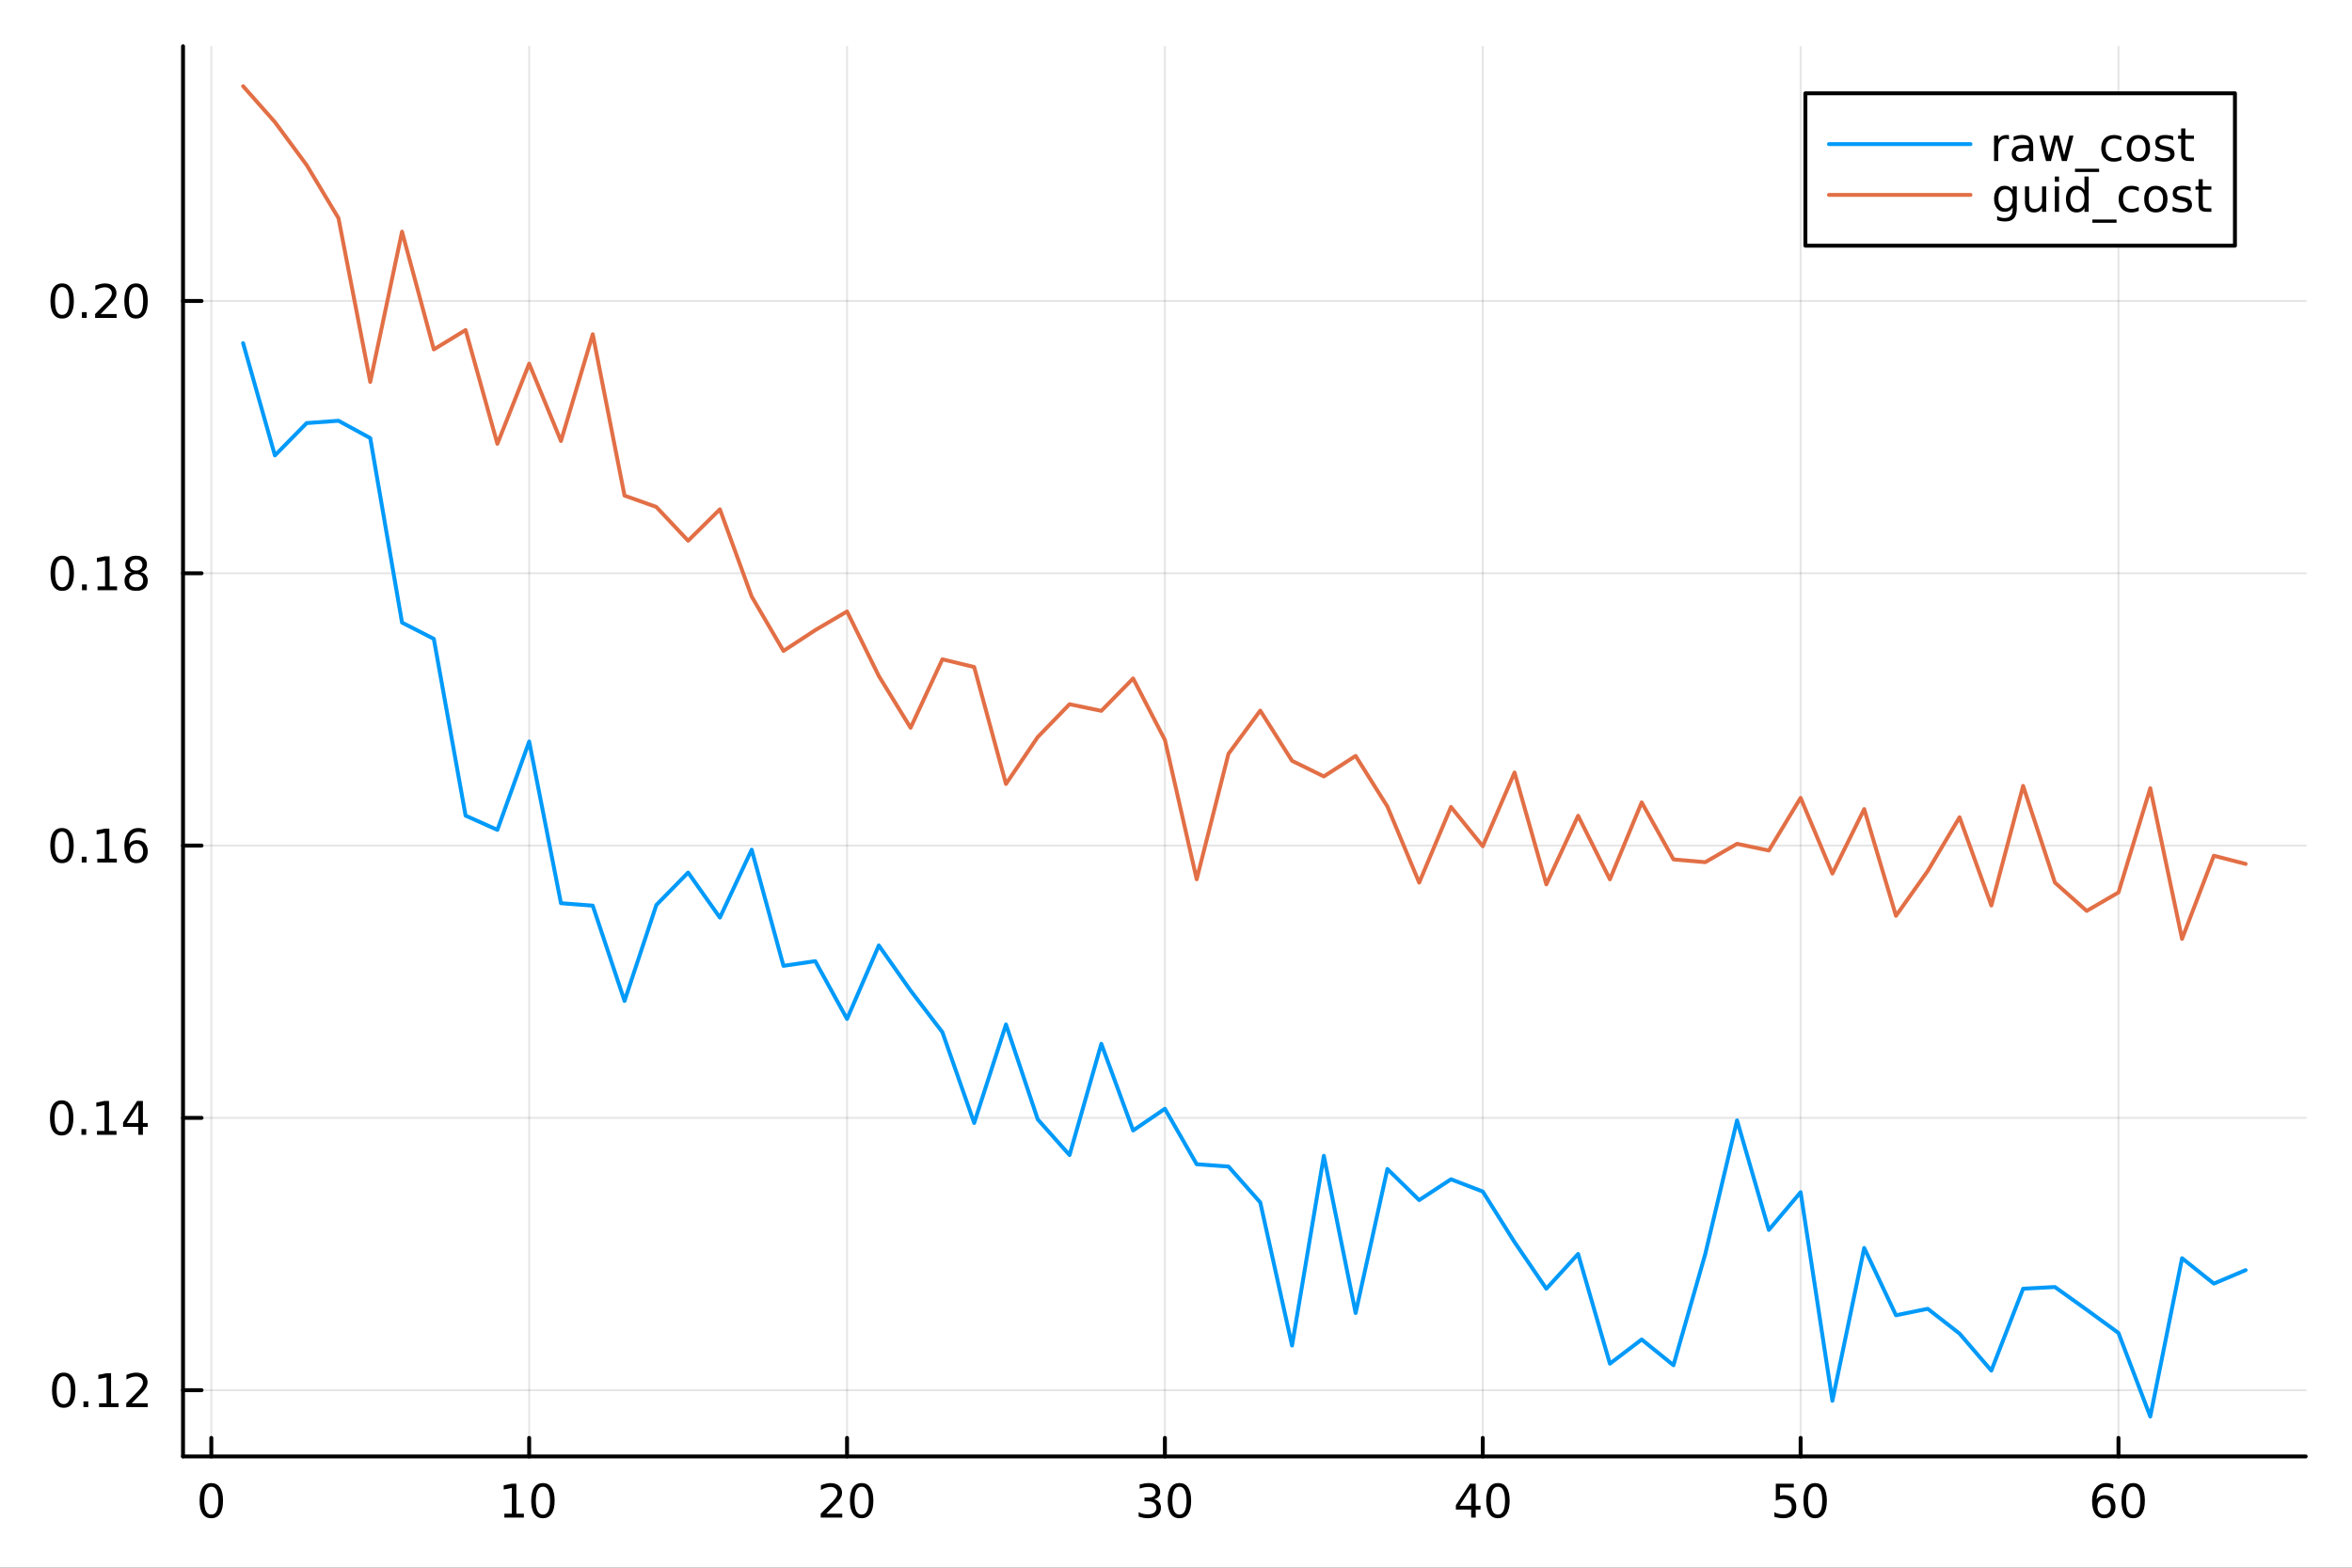 <?xml version="1.0" encoding="utf-8"?>
<svg xmlns="http://www.w3.org/2000/svg" xmlns:xlink="http://www.w3.org/1999/xlink" width="600" height="400" viewBox="0 0 2400 1600">
<rect x="0" y="0" width="2400" height="1600" fill="#333333" stroke="none"/>
<defs>
  <clipPath id="clip270">
    <rect x="0" y="0" width="2400" height="1600"/>
  </clipPath>
</defs>
<path clip-path="url(#clip270)" d="M0 1600 L2400 1600 L2400 0 L0 0  Z" fill="#ffffff" fill-rule="evenodd" fill-opacity="1"/>
<defs>
  <clipPath id="clip271">
    <rect x="480" y="0" width="1681" height="1600"/>
  </clipPath>
</defs>
<path clip-path="url(#clip270)" d="M186.76 1486.45 L2352.76 1486.45 L2352.76 47.244 L186.76 47.244  Z" fill="#ffffff" fill-rule="evenodd" fill-opacity="1"/>
<defs>
  <clipPath id="clip272">
    <rect x="186" y="47" width="2167" height="1440"/>
  </clipPath>
</defs>
<polyline clip-path="url(#clip272)" style="stroke:#000000; stroke-linecap:round; stroke-linejoin:round; stroke-width:2; stroke-opacity:0.1; fill:none" points="215.627,1486.45 215.627,47.244 "/>
<polyline clip-path="url(#clip272)" style="stroke:#000000; stroke-linecap:round; stroke-linejoin:round; stroke-width:2; stroke-opacity:0.1; fill:none" points="539.975,1486.45 539.975,47.244 "/>
<polyline clip-path="url(#clip272)" style="stroke:#000000; stroke-linecap:round; stroke-linejoin:round; stroke-width:2; stroke-opacity:0.1; fill:none" points="864.323,1486.45 864.323,47.244 "/>
<polyline clip-path="url(#clip272)" style="stroke:#000000; stroke-linecap:round; stroke-linejoin:round; stroke-width:2; stroke-opacity:0.1; fill:none" points="1188.67,1486.45 1188.67,47.244 "/>
<polyline clip-path="url(#clip272)" style="stroke:#000000; stroke-linecap:round; stroke-linejoin:round; stroke-width:2; stroke-opacity:0.1; fill:none" points="1513.02,1486.45 1513.02,47.244 "/>
<polyline clip-path="url(#clip272)" style="stroke:#000000; stroke-linecap:round; stroke-linejoin:round; stroke-width:2; stroke-opacity:0.1; fill:none" points="1837.37,1486.45 1837.37,47.244 "/>
<polyline clip-path="url(#clip272)" style="stroke:#000000; stroke-linecap:round; stroke-linejoin:round; stroke-width:2; stroke-opacity:0.1; fill:none" points="2161.71,1486.45 2161.71,47.244 "/>
<polyline clip-path="url(#clip270)" style="stroke:#000000; stroke-linecap:round; stroke-linejoin:round; stroke-width:4; stroke-opacity:1; fill:none" points="186.76,1486.45 2352.76,1486.45 "/>
<polyline clip-path="url(#clip270)" style="stroke:#000000; stroke-linecap:round; stroke-linejoin:round; stroke-width:4; stroke-opacity:1; fill:none" points="215.627,1486.45 215.627,1467.55 "/>
<polyline clip-path="url(#clip270)" style="stroke:#000000; stroke-linecap:round; stroke-linejoin:round; stroke-width:4; stroke-opacity:1; fill:none" points="539.975,1486.45 539.975,1467.55 "/>
<polyline clip-path="url(#clip270)" style="stroke:#000000; stroke-linecap:round; stroke-linejoin:round; stroke-width:4; stroke-opacity:1; fill:none" points="864.323,1486.45 864.323,1467.55 "/>
<polyline clip-path="url(#clip270)" style="stroke:#000000; stroke-linecap:round; stroke-linejoin:round; stroke-width:4; stroke-opacity:1; fill:none" points="1188.67,1486.45 1188.67,1467.55 "/>
<polyline clip-path="url(#clip270)" style="stroke:#000000; stroke-linecap:round; stroke-linejoin:round; stroke-width:4; stroke-opacity:1; fill:none" points="1513.02,1486.45 1513.02,1467.55 "/>
<polyline clip-path="url(#clip270)" style="stroke:#000000; stroke-linecap:round; stroke-linejoin:round; stroke-width:4; stroke-opacity:1; fill:none" points="1837.37,1486.45 1837.37,1467.55 "/>
<polyline clip-path="url(#clip270)" style="stroke:#000000; stroke-linecap:round; stroke-linejoin:round; stroke-width:4; stroke-opacity:1; fill:none" points="2161.71,1486.45 2161.71,1467.55 "/>
<path clip-path="url(#clip270)" d="M215.627 1517.37 Q212.016 1517.37 210.187 1520.93 Q208.382 1524.47 208.382 1531.6 Q208.382 1538.71 210.187 1542.27 Q212.016 1545.82 215.627 1545.82 Q219.261 1545.82 221.067 1542.27 Q222.896 1538.71 222.896 1531.6 Q222.896 1524.47 221.067 1520.93 Q219.261 1517.37 215.627 1517.37 M215.627 1513.66 Q221.437 1513.66 224.493 1518.27 Q227.571 1522.85 227.571 1531.6 Q227.571 1540.33 224.493 1544.94 Q221.437 1549.52 215.627 1549.52 Q209.817 1549.52 206.738 1544.94 Q203.683 1540.33 203.683 1531.6 Q203.683 1522.85 206.738 1518.27 Q209.817 1513.66 215.627 1513.66 Z" fill="#000000" fill-rule="nonzero" fill-opacity="1" /><path clip-path="url(#clip270)" d="M514.663 1544.91 L522.302 1544.91 L522.302 1518.55 L513.991 1520.21 L513.991 1515.95 L522.255 1514.29 L526.931 1514.29 L526.931 1544.91 L534.57 1544.91 L534.57 1548.85 L514.663 1548.85 L514.663 1544.91 Z" fill="#000000" fill-rule="nonzero" fill-opacity="1" /><path clip-path="url(#clip270)" d="M554.014 1517.37 Q550.403 1517.37 548.575 1520.93 Q546.769 1524.47 546.769 1531.6 Q546.769 1538.71 548.575 1542.27 Q550.403 1545.82 554.014 1545.82 Q557.649 1545.82 559.454 1542.27 Q561.283 1538.71 561.283 1531.6 Q561.283 1524.47 559.454 1520.93 Q557.649 1517.37 554.014 1517.37 M554.014 1513.66 Q559.824 1513.66 562.88 1518.27 Q565.959 1522.85 565.959 1531.6 Q565.959 1540.33 562.88 1544.94 Q559.824 1549.52 554.014 1549.52 Q548.204 1549.52 545.125 1544.94 Q542.07 1540.33 542.07 1531.6 Q542.07 1522.85 545.125 1518.27 Q548.204 1513.66 554.014 1513.66 Z" fill="#000000" fill-rule="nonzero" fill-opacity="1" /><path clip-path="url(#clip270)" d="M843.096 1544.91 L859.416 1544.91 L859.416 1548.85 L837.471 1548.85 L837.471 1544.91 Q840.133 1542.16 844.717 1537.53 Q849.323 1532.88 850.504 1531.53 Q852.749 1529.01 853.629 1527.27 Q854.531 1525.51 854.531 1523.82 Q854.531 1521.07 852.587 1519.33 Q850.666 1517.6 847.564 1517.6 Q845.365 1517.6 842.911 1518.36 Q840.481 1519.13 837.703 1520.68 L837.703 1515.95 Q840.527 1514.82 842.981 1514.24 Q845.434 1513.66 847.471 1513.66 Q852.842 1513.66 856.036 1516.35 Q859.23 1519.03 859.23 1523.52 Q859.23 1525.65 858.42 1527.57 Q857.633 1529.47 855.527 1532.07 Q854.948 1532.74 851.846 1535.95 Q848.744 1539.15 843.096 1544.91 Z" fill="#000000" fill-rule="nonzero" fill-opacity="1" /><path clip-path="url(#clip270)" d="M879.23 1517.37 Q875.619 1517.37 873.791 1520.93 Q871.985 1524.47 871.985 1531.6 Q871.985 1538.71 873.791 1542.27 Q875.619 1545.82 879.23 1545.82 Q882.865 1545.82 884.67 1542.27 Q886.499 1538.71 886.499 1531.6 Q886.499 1524.47 884.67 1520.93 Q882.865 1517.37 879.23 1517.37 M879.23 1513.66 Q885.041 1513.66 888.096 1518.27 Q891.175 1522.85 891.175 1531.6 Q891.175 1540.33 888.096 1544.94 Q885.041 1549.52 879.23 1549.52 Q873.42 1549.52 870.342 1544.94 Q867.286 1540.33 867.286 1531.6 Q867.286 1522.85 870.342 1518.27 Q873.42 1513.66 879.23 1513.66 Z" fill="#000000" fill-rule="nonzero" fill-opacity="1" /><path clip-path="url(#clip270)" d="M1177.51 1530.21 Q1180.87 1530.93 1182.75 1533.2 Q1184.64 1535.47 1184.64 1538.8 Q1184.64 1543.92 1181.12 1546.72 Q1177.61 1549.52 1171.12 1549.52 Q1168.95 1549.52 1166.63 1549.08 Q1164.34 1548.66 1161.89 1547.81 L1161.89 1543.29 Q1163.83 1544.43 1166.15 1545.01 Q1168.46 1545.58 1170.99 1545.58 Q1175.38 1545.58 1177.68 1543.85 Q1179.99 1542.11 1179.99 1538.8 Q1179.99 1535.75 1177.84 1534.03 Q1175.71 1532.3 1171.89 1532.3 L1167.86 1532.3 L1167.86 1528.45 L1172.07 1528.45 Q1175.52 1528.45 1177.35 1527.09 Q1179.18 1525.7 1179.18 1523.11 Q1179.18 1520.45 1177.28 1519.03 Q1175.41 1517.6 1171.89 1517.6 Q1169.97 1517.6 1167.77 1518.01 Q1165.57 1518.43 1162.93 1519.31 L1162.93 1515.14 Q1165.59 1514.4 1167.91 1514.03 Q1170.25 1513.66 1172.31 1513.66 Q1177.63 1513.66 1180.73 1516.09 Q1183.83 1518.5 1183.83 1522.62 Q1183.83 1525.49 1182.19 1527.48 Q1180.55 1529.45 1177.51 1530.21 Z" fill="#000000" fill-rule="nonzero" fill-opacity="1" /><path clip-path="url(#clip270)" d="M1203.51 1517.37 Q1199.9 1517.37 1198.07 1520.93 Q1196.26 1524.47 1196.26 1531.6 Q1196.26 1538.71 1198.07 1542.27 Q1199.9 1545.82 1203.51 1545.82 Q1207.14 1545.82 1208.95 1542.27 Q1210.78 1538.71 1210.78 1531.6 Q1210.78 1524.47 1208.95 1520.93 Q1207.14 1517.37 1203.51 1517.37 M1203.51 1513.66 Q1209.32 1513.66 1212.37 1518.27 Q1215.45 1522.85 1215.45 1531.6 Q1215.45 1540.33 1212.37 1544.94 Q1209.32 1549.52 1203.51 1549.52 Q1197.7 1549.52 1194.62 1544.94 Q1191.56 1540.33 1191.56 1531.6 Q1191.56 1522.85 1194.62 1518.27 Q1197.7 1513.66 1203.51 1513.66 Z" fill="#000000" fill-rule="nonzero" fill-opacity="1" /><path clip-path="url(#clip270)" d="M1501.19 1518.36 L1489.38 1536.81 L1501.19 1536.81 L1501.19 1518.36 M1499.96 1514.29 L1505.84 1514.29 L1505.84 1536.81 L1510.77 1536.81 L1510.77 1540.7 L1505.84 1540.7 L1505.84 1548.85 L1501.19 1548.85 L1501.19 1540.7 L1485.59 1540.7 L1485.59 1536.19 L1499.96 1514.29 Z" fill="#000000" fill-rule="nonzero" fill-opacity="1" /><path clip-path="url(#clip270)" d="M1528.51 1517.37 Q1524.89 1517.37 1523.07 1520.93 Q1521.26 1524.47 1521.26 1531.6 Q1521.26 1538.71 1523.07 1542.27 Q1524.89 1545.82 1528.51 1545.82 Q1532.14 1545.82 1533.94 1542.27 Q1535.77 1538.71 1535.77 1531.6 Q1535.77 1524.47 1533.94 1520.93 Q1532.14 1517.37 1528.51 1517.37 M1528.51 1513.66 Q1534.32 1513.66 1537.37 1518.27 Q1540.45 1522.85 1540.45 1531.6 Q1540.45 1540.33 1537.37 1544.94 Q1534.32 1549.52 1528.51 1549.52 Q1522.69 1549.52 1519.62 1544.94 Q1516.56 1540.33 1516.56 1531.6 Q1516.56 1522.85 1519.62 1518.27 Q1522.69 1513.66 1528.51 1513.66 Z" fill="#000000" fill-rule="nonzero" fill-opacity="1" /><path clip-path="url(#clip270)" d="M1812.07 1514.29 L1830.42 1514.29 L1830.42 1518.22 L1816.35 1518.22 L1816.35 1526.7 Q1817.37 1526.35 1818.39 1526.19 Q1819.4 1526 1820.42 1526 Q1826.21 1526 1829.59 1529.17 Q1832.97 1532.34 1832.97 1537.76 Q1832.97 1543.34 1829.5 1546.44 Q1826.02 1549.52 1819.71 1549.52 Q1817.53 1549.52 1815.26 1549.15 Q1813.02 1548.78 1810.61 1548.04 L1810.61 1543.34 Q1812.69 1544.47 1814.91 1545.03 Q1817.14 1545.58 1819.61 1545.58 Q1823.62 1545.58 1825.95 1543.48 Q1828.29 1541.37 1828.29 1537.76 Q1828.29 1534.15 1825.95 1532.04 Q1823.62 1529.94 1819.61 1529.94 Q1817.74 1529.94 1815.86 1530.35 Q1814.01 1530.77 1812.07 1531.65 L1812.07 1514.29 Z" fill="#000000" fill-rule="nonzero" fill-opacity="1" /><path clip-path="url(#clip270)" d="M1852.18 1517.37 Q1848.57 1517.37 1846.74 1520.93 Q1844.94 1524.47 1844.94 1531.6 Q1844.94 1538.71 1846.74 1542.27 Q1848.57 1545.82 1852.18 1545.82 Q1855.82 1545.82 1857.62 1542.27 Q1859.45 1538.71 1859.45 1531.6 Q1859.45 1524.47 1857.62 1520.93 Q1855.82 1517.37 1852.18 1517.37 M1852.18 1513.66 Q1857.99 1513.66 1861.05 1518.27 Q1864.13 1522.85 1864.13 1531.6 Q1864.13 1540.33 1861.05 1544.94 Q1857.99 1549.52 1852.18 1549.52 Q1846.37 1549.52 1843.29 1544.94 Q1840.24 1540.33 1840.24 1531.6 Q1840.24 1522.85 1843.29 1518.27 Q1846.37 1513.66 1852.18 1513.66 Z" fill="#000000" fill-rule="nonzero" fill-opacity="1" /><path clip-path="url(#clip270)" d="M2147.12 1529.7 Q2143.97 1529.7 2142.12 1531.86 Q2140.29 1534.01 2140.29 1537.76 Q2140.29 1541.49 2142.12 1543.66 Q2143.97 1545.82 2147.12 1545.82 Q2150.27 1545.82 2152.1 1543.66 Q2153.95 1541.49 2153.95 1537.76 Q2153.95 1534.01 2152.1 1531.86 Q2150.27 1529.7 2147.12 1529.7 M2156.4 1515.05 L2156.4 1519.31 Q2154.64 1518.48 2152.84 1518.04 Q2151.06 1517.6 2149.3 1517.6 Q2144.67 1517.6 2142.21 1520.72 Q2139.78 1523.85 2139.43 1530.17 Q2140.8 1528.15 2142.86 1527.09 Q2144.92 1526 2147.4 1526 Q2152.61 1526 2155.62 1529.17 Q2158.65 1532.32 2158.65 1537.76 Q2158.65 1543.08 2155.5 1546.3 Q2152.35 1549.52 2147.12 1549.52 Q2141.12 1549.52 2137.95 1544.94 Q2134.78 1540.33 2134.78 1531.6 Q2134.78 1523.41 2138.67 1518.55 Q2142.56 1513.66 2149.11 1513.66 Q2150.87 1513.66 2152.65 1514.01 Q2154.46 1514.36 2156.4 1515.05 Z" fill="#000000" fill-rule="nonzero" fill-opacity="1" /><path clip-path="url(#clip270)" d="M2176.7 1517.37 Q2173.09 1517.37 2171.26 1520.93 Q2169.46 1524.47 2169.46 1531.6 Q2169.46 1538.71 2171.26 1542.27 Q2173.09 1545.82 2176.7 1545.82 Q2180.34 1545.82 2182.14 1542.27 Q2183.97 1538.71 2183.97 1531.6 Q2183.97 1524.47 2182.14 1520.93 Q2180.34 1517.37 2176.7 1517.37 M2176.7 1513.66 Q2182.51 1513.66 2185.57 1518.27 Q2188.65 1522.85 2188.65 1531.6 Q2188.65 1540.33 2185.57 1544.94 Q2182.51 1549.52 2176.7 1549.52 Q2170.89 1549.52 2167.81 1544.94 Q2164.76 1540.33 2164.76 1531.6 Q2164.76 1522.85 2167.81 1518.27 Q2170.89 1513.66 2176.7 1513.66 Z" fill="#000000" fill-rule="nonzero" fill-opacity="1" /><polyline clip-path="url(#clip272)" style="stroke:#000000; stroke-linecap:round; stroke-linejoin:round; stroke-width:2; stroke-opacity:0.1; fill:none" points="186.76,1418.84 2352.76,1418.84 "/>
<polyline clip-path="url(#clip272)" style="stroke:#000000; stroke-linecap:round; stroke-linejoin:round; stroke-width:2; stroke-opacity:0.1; fill:none" points="186.76,1140.92 2352.76,1140.92 "/>
<polyline clip-path="url(#clip272)" style="stroke:#000000; stroke-linecap:round; stroke-linejoin:round; stroke-width:2; stroke-opacity:0.1; fill:none" points="186.76,863.003 2352.76,863.003 "/>
<polyline clip-path="url(#clip272)" style="stroke:#000000; stroke-linecap:round; stroke-linejoin:round; stroke-width:2; stroke-opacity:0.1; fill:none" points="186.76,585.086 2352.76,585.086 "/>
<polyline clip-path="url(#clip272)" style="stroke:#000000; stroke-linecap:round; stroke-linejoin:round; stroke-width:2; stroke-opacity:0.1; fill:none" points="186.76,307.169 2352.76,307.169 "/>
<polyline clip-path="url(#clip270)" style="stroke:#000000; stroke-linecap:round; stroke-linejoin:round; stroke-width:4; stroke-opacity:1; fill:none" points="186.76,1486.45 186.76,47.244 "/>
<polyline clip-path="url(#clip270)" style="stroke:#000000; stroke-linecap:round; stroke-linejoin:round; stroke-width:4; stroke-opacity:1; fill:none" points="186.76,1418.84 205.658,1418.84 "/>
<polyline clip-path="url(#clip270)" style="stroke:#000000; stroke-linecap:round; stroke-linejoin:round; stroke-width:4; stroke-opacity:1; fill:none" points="186.76,1140.92 205.658,1140.92 "/>
<polyline clip-path="url(#clip270)" style="stroke:#000000; stroke-linecap:round; stroke-linejoin:round; stroke-width:4; stroke-opacity:1; fill:none" points="186.76,863.003 205.658,863.003 "/>
<polyline clip-path="url(#clip270)" style="stroke:#000000; stroke-linecap:round; stroke-linejoin:round; stroke-width:4; stroke-opacity:1; fill:none" points="186.76,585.086 205.658,585.086 "/>
<polyline clip-path="url(#clip270)" style="stroke:#000000; stroke-linecap:round; stroke-linejoin:round; stroke-width:4; stroke-opacity:1; fill:none" points="186.76,307.169 205.658,307.169 "/>
<path clip-path="url(#clip270)" d="M65.02 1404.63 Q61.409 1404.63 59.58 1408.2 Q57.775 1411.74 57.775 1418.87 Q57.775 1425.98 59.58 1429.54 Q61.409 1433.08 65.02 1433.08 Q68.654 1433.08 70.46 1429.54 Q72.288 1425.98 72.288 1418.87 Q72.288 1411.74 70.46 1408.2 Q68.654 1404.63 65.02 1404.63 M65.02 1400.93 Q70.83 1400.93 73.885 1405.54 Q76.964 1410.12 76.964 1418.87 Q76.964 1427.6 73.885 1432.2 Q70.83 1436.79 65.02 1436.79 Q59.21 1436.79 56.131 1432.2 Q53.075 1427.6 53.075 1418.87 Q53.075 1410.12 56.131 1405.54 Q59.21 1400.93 65.02 1400.93 Z" fill="#000000" fill-rule="nonzero" fill-opacity="1" /><path clip-path="url(#clip270)" d="M85.182 1430.24 L90.066 1430.24 L90.066 1436.12 L85.182 1436.12 L85.182 1430.24 Z" fill="#000000" fill-rule="nonzero" fill-opacity="1" /><path clip-path="url(#clip270)" d="M101.061 1432.18 L108.7 1432.18 L108.7 1405.82 L100.39 1407.48 L100.39 1403.22 L108.654 1401.56 L113.33 1401.56 L113.33 1432.18 L120.969 1432.18 L120.969 1436.12 L101.061 1436.12 L101.061 1432.18 Z" fill="#000000" fill-rule="nonzero" fill-opacity="1" /><path clip-path="url(#clip270)" d="M134.441 1432.18 L150.76 1432.18 L150.76 1436.12 L128.816 1436.12 L128.816 1432.18 Q131.478 1429.43 136.061 1424.8 Q140.668 1420.14 141.848 1418.8 Q144.093 1416.28 144.973 1414.54 Q145.876 1412.78 145.876 1411.09 Q145.876 1408.34 143.931 1406.6 Q142.01 1404.87 138.908 1404.87 Q136.709 1404.87 134.256 1405.63 Q131.825 1406.39 129.047 1407.95 L129.047 1403.22 Q131.871 1402.09 134.325 1401.51 Q136.779 1400.93 138.816 1400.93 Q144.186 1400.93 147.38 1403.62 Q150.575 1406.3 150.575 1410.79 Q150.575 1412.92 149.765 1414.84 Q148.978 1416.74 146.871 1419.33 Q146.293 1420.01 143.191 1423.22 Q140.089 1426.42 134.441 1432.18 Z" fill="#000000" fill-rule="nonzero" fill-opacity="1" /><path clip-path="url(#clip270)" d="M62.937 1126.72 Q59.325 1126.72 57.497 1130.28 Q55.691 1133.82 55.691 1140.95 Q55.691 1148.06 57.497 1151.63 Q59.325 1155.17 62.937 1155.17 Q66.571 1155.17 68.376 1151.63 Q70.205 1148.06 70.205 1140.95 Q70.205 1133.82 68.376 1130.28 Q66.571 1126.72 62.937 1126.72 M62.937 1123.01 Q68.747 1123.01 71.802 1127.62 Q74.881 1132.2 74.881 1140.95 Q74.881 1149.68 71.802 1154.29 Q68.747 1158.87 62.937 1158.87 Q57.126 1158.87 54.048 1154.29 Q50.992 1149.68 50.992 1140.95 Q50.992 1132.2 54.048 1127.62 Q57.126 1123.01 62.937 1123.01 Z" fill="#000000" fill-rule="nonzero" fill-opacity="1" /><path clip-path="url(#clip270)" d="M83.098 1152.32 L87.983 1152.32 L87.983 1158.2 L83.098 1158.2 L83.098 1152.32 Z" fill="#000000" fill-rule="nonzero" fill-opacity="1" /><path clip-path="url(#clip270)" d="M98.978 1154.26 L106.617 1154.26 L106.617 1127.9 L98.307 1129.57 L98.307 1125.31 L106.571 1123.64 L111.246 1123.64 L111.246 1154.26 L118.885 1154.26 L118.885 1158.2 L98.978 1158.2 L98.978 1154.26 Z" fill="#000000" fill-rule="nonzero" fill-opacity="1" /><path clip-path="url(#clip270)" d="M141.177 1127.71 L129.371 1146.16 L141.177 1146.16 L141.177 1127.71 M139.95 1123.64 L145.83 1123.64 L145.83 1146.16 L150.76 1146.16 L150.76 1150.05 L145.83 1150.05 L145.83 1158.2 L141.177 1158.2 L141.177 1150.05 L125.575 1150.05 L125.575 1145.54 L139.95 1123.64 Z" fill="#000000" fill-rule="nonzero" fill-opacity="1" /><path clip-path="url(#clip270)" d="M63.261 848.801 Q59.65 848.801 57.821 852.366 Q56.015 855.908 56.015 863.037 Q56.015 870.144 57.821 873.709 Q59.65 877.25 63.261 877.25 Q66.895 877.25 68.7 873.709 Q70.529 870.144 70.529 863.037 Q70.529 855.908 68.7 852.366 Q66.895 848.801 63.261 848.801 M63.261 845.098 Q69.071 845.098 72.126 849.704 Q75.205 854.287 75.205 863.037 Q75.205 871.764 72.126 876.371 Q69.071 880.954 63.261 880.954 Q57.45 880.954 54.372 876.371 Q51.316 871.764 51.316 863.037 Q51.316 854.287 54.372 849.704 Q57.45 845.098 63.261 845.098 Z" fill="#000000" fill-rule="nonzero" fill-opacity="1" /><path clip-path="url(#clip270)" d="M83.422 874.403 L88.307 874.403 L88.307 880.283 L83.422 880.283 L83.422 874.403 Z" fill="#000000" fill-rule="nonzero" fill-opacity="1" /><path clip-path="url(#clip270)" d="M99.302 876.348 L106.941 876.348 L106.941 849.982 L98.631 851.649 L98.631 847.389 L106.895 845.723 L111.571 845.723 L111.571 876.348 L119.209 876.348 L119.209 880.283 L99.302 880.283 L99.302 876.348 Z" fill="#000000" fill-rule="nonzero" fill-opacity="1" /><path clip-path="url(#clip270)" d="M139.232 861.139 Q136.084 861.139 134.232 863.292 Q132.404 865.445 132.404 869.195 Q132.404 872.922 134.232 875.098 Q136.084 877.25 139.232 877.25 Q142.381 877.25 144.209 875.098 Q146.061 872.922 146.061 869.195 Q146.061 865.445 144.209 863.292 Q142.381 861.139 139.232 861.139 M148.515 846.487 L148.515 850.746 Q146.756 849.912 144.95 849.473 Q143.168 849.033 141.408 849.033 Q136.779 849.033 134.325 852.158 Q131.894 855.283 131.547 861.602 Q132.913 859.588 134.973 858.524 Q137.033 857.436 139.51 857.436 Q144.718 857.436 147.728 860.607 Q150.76 863.755 150.76 869.195 Q150.76 874.519 147.612 877.736 Q144.464 880.954 139.232 880.954 Q133.237 880.954 130.066 876.371 Q126.894 871.764 126.894 863.037 Q126.894 854.843 130.783 849.982 Q134.672 845.098 141.223 845.098 Q142.982 845.098 144.765 845.445 Q146.57 845.792 148.515 846.487 Z" fill="#000000" fill-rule="nonzero" fill-opacity="1" /><path clip-path="url(#clip270)" d="M63.515 570.885 Q59.904 570.885 58.075 574.449 Q56.27 577.991 56.27 585.121 Q56.27 592.227 58.075 595.792 Q59.904 599.334 63.515 599.334 Q67.149 599.334 68.955 595.792 Q70.784 592.227 70.784 585.121 Q70.784 577.991 68.955 574.449 Q67.149 570.885 63.515 570.885 M63.515 567.181 Q69.325 567.181 72.381 571.787 Q75.46 576.371 75.46 585.121 Q75.46 593.847 72.381 598.454 Q69.325 603.037 63.515 603.037 Q57.705 603.037 54.626 598.454 Q51.571 593.847 51.571 585.121 Q51.571 576.371 54.626 571.787 Q57.705 567.181 63.515 567.181 Z" fill="#000000" fill-rule="nonzero" fill-opacity="1" /><path clip-path="url(#clip270)" d="M83.677 596.486 L88.561 596.486 L88.561 602.366 L83.677 602.366 L83.677 596.486 Z" fill="#000000" fill-rule="nonzero" fill-opacity="1" /><path clip-path="url(#clip270)" d="M99.557 598.431 L107.196 598.431 L107.196 572.065 L98.885 573.732 L98.885 569.473 L107.149 567.806 L111.825 567.806 L111.825 598.431 L119.464 598.431 L119.464 602.366 L99.557 602.366 L99.557 598.431 Z" fill="#000000" fill-rule="nonzero" fill-opacity="1" /><path clip-path="url(#clip270)" d="M138.908 585.954 Q135.575 585.954 133.654 587.736 Q131.756 589.519 131.756 592.644 Q131.756 595.769 133.654 597.551 Q135.575 599.334 138.908 599.334 Q142.242 599.334 144.163 597.551 Q146.084 595.746 146.084 592.644 Q146.084 589.519 144.163 587.736 Q142.265 585.954 138.908 585.954 M134.232 583.963 Q131.223 583.222 129.533 581.162 Q127.867 579.102 127.867 576.139 Q127.867 571.996 130.807 569.588 Q133.769 567.181 138.908 567.181 Q144.07 567.181 147.01 569.588 Q149.95 571.996 149.95 576.139 Q149.95 579.102 148.26 581.162 Q146.593 583.222 143.607 583.963 Q146.987 584.75 148.862 587.042 Q150.76 589.334 150.76 592.644 Q150.76 597.667 147.681 600.352 Q144.626 603.037 138.908 603.037 Q133.191 603.037 130.112 600.352 Q127.057 597.667 127.057 592.644 Q127.057 589.334 128.955 587.042 Q130.853 584.75 134.232 583.963 M132.519 576.579 Q132.519 579.264 134.186 580.769 Q135.876 582.273 138.908 582.273 Q141.918 582.273 143.607 580.769 Q145.32 579.264 145.32 576.579 Q145.32 573.894 143.607 572.389 Q141.918 570.885 138.908 570.885 Q135.876 570.885 134.186 572.389 Q132.519 573.894 132.519 576.579 Z" fill="#000000" fill-rule="nonzero" fill-opacity="1" /><path clip-path="url(#clip270)" d="M63.423 292.968 Q59.812 292.968 57.983 296.533 Q56.177 300.074 56.177 307.204 Q56.177 314.31 57.983 317.875 Q59.812 321.417 63.423 321.417 Q67.057 321.417 68.862 317.875 Q70.691 314.31 70.691 307.204 Q70.691 300.074 68.862 296.533 Q67.057 292.968 63.423 292.968 M63.423 289.264 Q69.233 289.264 72.288 293.871 Q75.367 298.454 75.367 307.204 Q75.367 315.931 72.288 320.537 Q69.233 325.12 63.423 325.12 Q57.612 325.12 54.534 320.537 Q51.478 315.931 51.478 307.204 Q51.478 298.454 54.534 293.871 Q57.612 289.264 63.423 289.264 Z" fill="#000000" fill-rule="nonzero" fill-opacity="1" /><path clip-path="url(#clip270)" d="M83.585 318.57 L88.469 318.57 L88.469 324.449 L83.585 324.449 L83.585 318.57 Z" fill="#000000" fill-rule="nonzero" fill-opacity="1" /><path clip-path="url(#clip270)" d="M102.682 320.514 L119.001 320.514 L119.001 324.449 L97.057 324.449 L97.057 320.514 Q99.719 317.759 104.302 313.13 Q108.908 308.477 110.089 307.134 Q112.334 304.611 113.214 302.875 Q114.117 301.116 114.117 299.426 Q114.117 296.672 112.172 294.935 Q110.251 293.199 107.149 293.199 Q104.95 293.199 102.496 293.963 Q100.066 294.727 97.288 296.278 L97.288 291.556 Q100.112 290.422 102.566 289.843 Q105.02 289.264 107.057 289.264 Q112.427 289.264 115.621 291.949 Q118.816 294.634 118.816 299.125 Q118.816 301.255 118.006 303.176 Q117.219 305.074 115.112 307.667 Q114.533 308.338 111.432 311.556 Q108.33 314.75 102.682 320.514 Z" fill="#000000" fill-rule="nonzero" fill-opacity="1" /><path clip-path="url(#clip270)" d="M138.816 292.968 Q135.205 292.968 133.376 296.533 Q131.57 300.074 131.57 307.204 Q131.57 314.31 133.376 317.875 Q135.205 321.417 138.816 321.417 Q142.45 321.417 144.256 317.875 Q146.084 314.31 146.084 307.204 Q146.084 300.074 144.256 296.533 Q142.45 292.968 138.816 292.968 M138.816 289.264 Q144.626 289.264 147.681 293.871 Q150.76 298.454 150.76 307.204 Q150.76 315.931 147.681 320.537 Q144.626 325.12 138.816 325.12 Q133.006 325.12 129.927 320.537 Q126.871 315.931 126.871 307.204 Q126.871 298.454 129.927 293.871 Q133.006 289.264 138.816 289.264 Z" fill="#000000" fill-rule="nonzero" fill-opacity="1" /><polyline clip-path="url(#clip272)" style="stroke:#009af9; stroke-linecap:round; stroke-linejoin:round; stroke-width:4; stroke-opacity:1; fill:none" points="248.062,350.227 280.497,464.793 312.931,431.797 345.366,429.439 377.801,447.094 410.236,635.418 442.671,652.024 475.105,832.479 507.54,846.975 539.975,756.822 572.41,921.823 604.845,924.309 637.279,1021.58 669.714,923.699 702.149,890.53 734.584,936.493 767.019,867.191 799.453,985.742 831.888,980.97 864.323,1039.96 896.758,964.958 929.193,1011.04 961.627,1053.47 994.062,1146.13 1026.5,1045.61 1058.93,1142.46 1091.37,1178.87 1123.8,1065.31 1156.24,1153.78 1188.67,1131.64 1221.11,1188.24 1253.54,1190.57 1285.98,1227.21 1318.41,1373.26 1350.85,1179.67 1383.28,1340.06 1415.71,1193.1 1448.15,1224.82 1480.58,1203.6 1513.02,1216.1 1545.45,1267.72 1577.89,1315.28 1610.32,1279.8 1642.76,1391.75 1675.19,1367.11 1707.63,1393.36 1740.06,1279.88 1772.5,1143.46 1804.93,1255.27 1837.37,1216.78 1869.8,1429.66 1902.24,1273.66 1934.67,1342.38 1967.11,1335.77 1999.54,1361.08 2031.98,1398.86 2064.41,1315.26 2096.85,1313.54 2129.28,1336.74 2161.71,1360.44 2194.15,1445.72 2226.58,1284.17 2259.02,1310.05 2291.45,1296.33 "/>
<polyline clip-path="url(#clip272)" style="stroke:#e26f46; stroke-linecap:round; stroke-linejoin:round; stroke-width:4; stroke-opacity:1; fill:none" points="248.062,87.976 280.497,124.569 312.931,168.501 345.366,222.602 377.801,389.818 410.236,236.435 442.671,356.633 475.105,336.843 507.54,452.949 539.975,371.169 572.41,450.112 604.845,341.143 637.279,505.82 669.714,517.397 702.149,551.852 734.584,519.829 767.019,608.838 799.453,664.331 831.888,643.112 864.323,624.064 896.758,689.936 929.193,742.787 961.627,672.88 994.062,680.778 1026.5,800.115 1058.93,752.209 1091.37,718.743 1123.8,725.504 1156.24,692.438 1188.67,755.148 1221.11,897.404 1253.54,769.361 1285.98,725.235 1318.41,776.496 1350.85,792.427 1383.28,771.493 1415.71,823.117 1448.15,900.818 1480.58,823.599 1513.02,863.679 1545.45,788.431 1577.89,902.585 1610.32,832.585 1642.76,897.496 1675.19,818.917 1707.63,877.137 1740.06,879.94 1772.5,861.222 1804.93,868.022 1837.37,814.327 1869.8,891.585 1902.24,825.779 1934.67,934.688 1967.11,888.864 1999.54,834.132 2031.98,924.168 2064.41,802.103 2096.85,900.785 2129.28,929.681 2161.71,910.84 2194.15,804.474 2226.58,958.219 2259.02,873.367 2291.45,881.71 "/>
<path clip-path="url(#clip270)" d="M1842.24 250.738 L2280.56 250.738 L2280.56 95.218 L1842.24 95.218  Z" fill="#ffffff" fill-rule="evenodd" fill-opacity="1"/>
<polyline clip-path="url(#clip270)" style="stroke:#000000; stroke-linecap:round; stroke-linejoin:round; stroke-width:4; stroke-opacity:1; fill:none" points="1842.24,250.738 2280.56,250.738 2280.56,95.218 1842.24,95.218 1842.24,250.738 "/>
<polyline clip-path="url(#clip270)" style="stroke:#009af9; stroke-linecap:round; stroke-linejoin:round; stroke-width:4; stroke-opacity:1; fill:none" points="1866.31,147.058 2010.71,147.058 "/>
<path clip-path="url(#clip270)" d="M2049.96 142.393 Q2049.25 141.977 2048.39 141.791 Q2047.56 141.583 2046.54 141.583 Q2042.93 141.583 2040.98 143.944 Q2039.06 146.282 2039.06 150.68 L2039.06 164.338 L2034.78 164.338 L2034.78 138.412 L2039.06 138.412 L2039.06 142.44 Q2040.4 140.078 2042.56 138.944 Q2044.71 137.787 2047.79 137.787 Q2048.23 137.787 2048.76 137.856 Q2049.29 137.903 2049.94 138.018 L2049.96 142.393 Z" fill="#000000" fill-rule="nonzero" fill-opacity="1" /><path clip-path="url(#clip270)" d="M2066.21 151.305 Q2061.05 151.305 2059.06 152.486 Q2057.07 153.666 2057.07 156.514 Q2057.07 158.782 2058.55 160.125 Q2060.06 161.444 2062.62 161.444 Q2066.17 161.444 2068.3 158.944 Q2070.45 156.421 2070.45 152.254 L2070.45 151.305 L2066.21 151.305 M2074.71 149.546 L2074.71 164.338 L2070.45 164.338 L2070.45 160.402 Q2068.99 162.763 2066.81 163.898 Q2064.64 165.009 2061.49 165.009 Q2057.51 165.009 2055.15 162.787 Q2052.81 160.541 2052.81 156.791 Q2052.81 152.416 2055.73 150.194 Q2058.67 147.972 2064.48 147.972 L2070.45 147.972 L2070.45 147.555 Q2070.45 144.615 2068.5 143.018 Q2066.58 141.398 2063.09 141.398 Q2060.87 141.398 2058.76 141.93 Q2056.65 142.463 2054.71 143.527 L2054.71 139.592 Q2057.05 138.69 2059.25 138.25 Q2061.44 137.787 2063.53 137.787 Q2069.15 137.787 2071.93 140.703 Q2074.71 143.62 2074.71 149.546 Z" fill="#000000" fill-rule="nonzero" fill-opacity="1" /><path clip-path="url(#clip270)" d="M2081 138.412 L2085.26 138.412 L2090.59 158.643 L2095.89 138.412 L2100.91 138.412 L2106.24 158.643 L2111.54 138.412 L2115.8 138.412 L2109.01 164.338 L2103.99 164.338 L2098.41 143.088 L2092.81 164.338 L2087.79 164.338 L2081 138.412 Z" fill="#000000" fill-rule="nonzero" fill-opacity="1" /><path clip-path="url(#clip270)" d="M2141.95 172.208 L2141.95 175.518 L2117.32 175.518 L2117.32 172.208 L2141.95 172.208 Z" fill="#000000" fill-rule="nonzero" fill-opacity="1" /><path clip-path="url(#clip270)" d="M2164.61 139.407 L2164.61 143.389 Q2162.81 142.393 2160.98 141.907 Q2159.18 141.398 2157.32 141.398 Q2153.18 141.398 2150.89 144.037 Q2148.6 146.652 2148.6 151.398 Q2148.6 156.143 2150.89 158.782 Q2153.18 161.398 2157.32 161.398 Q2159.18 161.398 2160.98 160.912 Q2162.81 160.402 2164.61 159.407 L2164.61 163.342 Q2162.83 164.176 2160.91 164.592 Q2159.01 165.009 2156.86 165.009 Q2151 165.009 2147.55 161.328 Q2144.11 157.648 2144.11 151.398 Q2144.11 145.055 2147.58 141.421 Q2151.07 137.787 2157.14 137.787 Q2159.11 137.787 2160.98 138.203 Q2162.86 138.597 2164.61 139.407 Z" fill="#000000" fill-rule="nonzero" fill-opacity="1" /><path clip-path="url(#clip270)" d="M2182.07 141.398 Q2178.64 141.398 2176.65 144.083 Q2174.66 146.745 2174.66 151.398 Q2174.66 156.051 2176.63 158.736 Q2178.62 161.398 2182.07 161.398 Q2185.47 161.398 2187.46 158.713 Q2189.45 156.027 2189.45 151.398 Q2189.45 146.791 2187.46 144.106 Q2185.47 141.398 2182.07 141.398 M2182.07 137.787 Q2187.62 137.787 2190.8 141.398 Q2193.97 145.009 2193.97 151.398 Q2193.97 157.764 2190.8 161.398 Q2187.62 165.009 2182.07 165.009 Q2176.49 165.009 2173.32 161.398 Q2170.17 157.764 2170.17 151.398 Q2170.17 145.009 2173.32 141.398 Q2176.49 137.787 2182.07 137.787 Z" fill="#000000" fill-rule="nonzero" fill-opacity="1" /><path clip-path="url(#clip270)" d="M2217.55 139.176 L2217.55 143.203 Q2215.75 142.277 2213.8 141.815 Q2211.86 141.352 2209.78 141.352 Q2206.61 141.352 2205.01 142.324 Q2203.43 143.296 2203.43 145.24 Q2203.43 146.722 2204.57 147.578 Q2205.7 148.412 2209.13 149.176 L2210.59 149.5 Q2215.12 150.472 2217.02 152.254 Q2218.94 154.014 2218.94 157.185 Q2218.94 160.796 2216.07 162.902 Q2213.23 165.009 2208.23 165.009 Q2206.14 165.009 2203.87 164.592 Q2201.63 164.199 2199.13 163.388 L2199.13 158.99 Q2201.49 160.217 2203.78 160.842 Q2206.07 161.444 2208.32 161.444 Q2211.33 161.444 2212.95 160.426 Q2214.57 159.384 2214.57 157.509 Q2214.57 155.773 2213.39 154.847 Q2212.23 153.921 2208.27 153.064 L2206.79 152.717 Q2202.83 151.884 2201.07 150.171 Q2199.31 148.435 2199.31 145.426 Q2199.31 141.768 2201.91 139.778 Q2204.5 137.787 2209.27 137.787 Q2211.63 137.787 2213.71 138.134 Q2215.8 138.481 2217.55 139.176 Z" fill="#000000" fill-rule="nonzero" fill-opacity="1" /><path clip-path="url(#clip270)" d="M2229.94 131.051 L2229.94 138.412 L2238.71 138.412 L2238.71 141.722 L2229.94 141.722 L2229.94 155.796 Q2229.94 158.967 2230.8 159.87 Q2231.67 160.773 2234.34 160.773 L2238.71 160.773 L2238.71 164.338 L2234.34 164.338 Q2229.41 164.338 2227.53 162.509 Q2225.66 160.657 2225.66 155.796 L2225.66 141.722 L2222.53 141.722 L2222.53 138.412 L2225.66 138.412 L2225.66 131.051 L2229.94 131.051 Z" fill="#000000" fill-rule="nonzero" fill-opacity="1" /><polyline clip-path="url(#clip270)" style="stroke:#e26f46; stroke-linecap:round; stroke-linejoin:round; stroke-width:4; stroke-opacity:1; fill:none" points="1866.31,198.898 2010.71,198.898 "/>
<path clip-path="url(#clip270)" d="M2053.69 202.914 Q2053.69 198.284 2051.77 195.738 Q2049.87 193.192 2046.42 193.192 Q2043 193.192 2041.07 195.738 Q2039.18 198.284 2039.18 202.914 Q2039.18 207.52 2041.07 210.066 Q2043 212.613 2046.42 212.613 Q2049.87 212.613 2051.77 210.066 Q2053.69 207.52 2053.69 202.914 M2057.95 212.96 Q2057.95 219.58 2055.01 222.798 Q2052.07 226.039 2046 226.039 Q2043.76 226.039 2041.77 225.691 Q2039.78 225.367 2037.9 224.673 L2037.9 220.529 Q2039.78 221.548 2041.61 222.034 Q2043.44 222.52 2045.33 222.52 Q2049.52 222.52 2051.61 220.321 Q2053.69 218.145 2053.69 213.724 L2053.69 211.617 Q2052.37 213.909 2050.31 215.043 Q2048.25 216.178 2045.38 216.178 Q2040.61 216.178 2037.69 212.543 Q2034.78 208.909 2034.78 202.914 Q2034.78 196.895 2037.69 193.261 Q2040.61 189.627 2045.38 189.627 Q2048.25 189.627 2050.31 190.761 Q2052.37 191.895 2053.69 194.187 L2053.69 190.252 L2057.95 190.252 L2057.95 212.96 Z" fill="#000000" fill-rule="nonzero" fill-opacity="1" /><path clip-path="url(#clip270)" d="M2066.28 205.946 L2066.28 190.252 L2070.54 190.252 L2070.54 205.784 Q2070.54 209.465 2071.98 211.316 Q2073.41 213.145 2076.28 213.145 Q2079.73 213.145 2081.72 210.946 Q2083.74 208.747 2083.74 204.951 L2083.74 190.252 L2087.99 190.252 L2087.99 216.178 L2083.74 216.178 L2083.74 212.196 Q2082.18 214.557 2080.12 215.715 Q2078.09 216.849 2075.38 216.849 Q2070.91 216.849 2068.6 214.071 Q2066.28 211.293 2066.28 205.946 M2077 189.627 L2077 189.627 Z" fill="#000000" fill-rule="nonzero" fill-opacity="1" /><path clip-path="url(#clip270)" d="M2096.77 190.252 L2101.03 190.252 L2101.03 216.178 L2096.77 216.178 L2096.77 190.252 M2096.77 180.159 L2101.03 180.159 L2101.03 185.553 L2096.77 185.553 L2096.77 180.159 Z" fill="#000000" fill-rule="nonzero" fill-opacity="1" /><path clip-path="url(#clip270)" d="M2127 194.187 L2127 180.159 L2131.26 180.159 L2131.26 216.178 L2127 216.178 L2127 212.289 Q2125.66 214.603 2123.6 215.738 Q2121.56 216.849 2118.69 216.849 Q2113.99 216.849 2111.03 213.099 Q2108.09 209.349 2108.09 203.238 Q2108.09 197.127 2111.03 193.377 Q2113.99 189.627 2118.69 189.627 Q2121.56 189.627 2123.6 190.761 Q2125.66 191.872 2127 194.187 M2112.49 203.238 Q2112.49 207.937 2114.41 210.622 Q2116.35 213.284 2119.73 213.284 Q2123.11 213.284 2125.05 210.622 Q2127 207.937 2127 203.238 Q2127 198.539 2125.05 195.877 Q2123.11 193.192 2119.73 193.192 Q2116.35 193.192 2114.41 195.877 Q2112.49 198.539 2112.49 203.238 Z" fill="#000000" fill-rule="nonzero" fill-opacity="1" /><path clip-path="url(#clip270)" d="M2159.73 224.048 L2159.73 227.358 L2135.1 227.358 L2135.1 224.048 L2159.73 224.048 Z" fill="#000000" fill-rule="nonzero" fill-opacity="1" /><path clip-path="url(#clip270)" d="M2182.39 191.247 L2182.39 195.229 Q2180.59 194.233 2178.76 193.747 Q2176.95 193.238 2175.1 193.238 Q2170.96 193.238 2168.67 195.877 Q2166.37 198.492 2166.37 203.238 Q2166.37 207.983 2168.67 210.622 Q2170.96 213.238 2175.1 213.238 Q2176.95 213.238 2178.76 212.752 Q2180.59 212.242 2182.39 211.247 L2182.39 215.182 Q2180.61 216.016 2178.69 216.432 Q2176.79 216.849 2174.64 216.849 Q2168.78 216.849 2165.33 213.168 Q2161.88 209.488 2161.88 203.238 Q2161.88 196.895 2165.36 193.261 Q2168.85 189.627 2174.92 189.627 Q2176.88 189.627 2178.76 190.043 Q2180.63 190.437 2182.39 191.247 Z" fill="#000000" fill-rule="nonzero" fill-opacity="1" /><path clip-path="url(#clip270)" d="M2199.85 193.238 Q2196.42 193.238 2194.43 195.923 Q2192.44 198.585 2192.44 203.238 Q2192.44 207.891 2194.41 210.576 Q2196.4 213.238 2199.85 213.238 Q2203.25 213.238 2205.24 210.553 Q2207.23 207.867 2207.23 203.238 Q2207.23 198.631 2205.24 195.946 Q2203.25 193.238 2199.85 193.238 M2199.85 189.627 Q2205.4 189.627 2208.57 193.238 Q2211.74 196.849 2211.74 203.238 Q2211.74 209.604 2208.57 213.238 Q2205.4 216.849 2199.85 216.849 Q2194.27 216.849 2191.1 213.238 Q2187.95 209.604 2187.95 203.238 Q2187.95 196.849 2191.1 193.238 Q2194.27 189.627 2199.85 189.627 Z" fill="#000000" fill-rule="nonzero" fill-opacity="1" /><path clip-path="url(#clip270)" d="M2235.33 191.016 L2235.33 195.043 Q2233.53 194.117 2231.58 193.655 Q2229.64 193.192 2227.55 193.192 Q2224.38 193.192 2222.79 194.164 Q2221.21 195.136 2221.21 197.08 Q2221.21 198.562 2222.35 199.418 Q2223.48 200.252 2226.91 201.016 L2228.36 201.34 Q2232.9 202.312 2234.8 204.094 Q2236.72 205.854 2236.72 209.025 Q2236.72 212.636 2233.85 214.742 Q2231 216.849 2226 216.849 Q2223.92 216.849 2221.65 216.432 Q2219.41 216.039 2216.91 215.228 L2216.91 210.83 Q2219.27 212.057 2221.56 212.682 Q2223.85 213.284 2226.1 213.284 Q2229.11 213.284 2230.73 212.266 Q2232.35 211.224 2232.35 209.349 Q2232.35 207.613 2231.17 206.687 Q2230.01 205.761 2226.05 204.904 L2224.57 204.557 Q2220.61 203.724 2218.85 202.011 Q2217.09 200.275 2217.09 197.266 Q2217.09 193.608 2219.68 191.618 Q2222.28 189.627 2227.05 189.627 Q2229.41 189.627 2231.49 189.974 Q2233.57 190.321 2235.33 191.016 Z" fill="#000000" fill-rule="nonzero" fill-opacity="1" /><path clip-path="url(#clip270)" d="M2247.72 182.891 L2247.72 190.252 L2256.49 190.252 L2256.49 193.562 L2247.72 193.562 L2247.72 207.636 Q2247.72 210.807 2248.57 211.71 Q2249.45 212.613 2252.11 212.613 L2256.49 212.613 L2256.49 216.178 L2252.11 216.178 Q2247.18 216.178 2245.31 214.349 Q2243.43 212.497 2243.43 207.636 L2243.43 193.562 L2240.31 193.562 L2240.31 190.252 L2243.43 190.252 L2243.43 182.891 L2247.72 182.891 Z" fill="#000000" fill-rule="nonzero" fill-opacity="1" /></svg>
